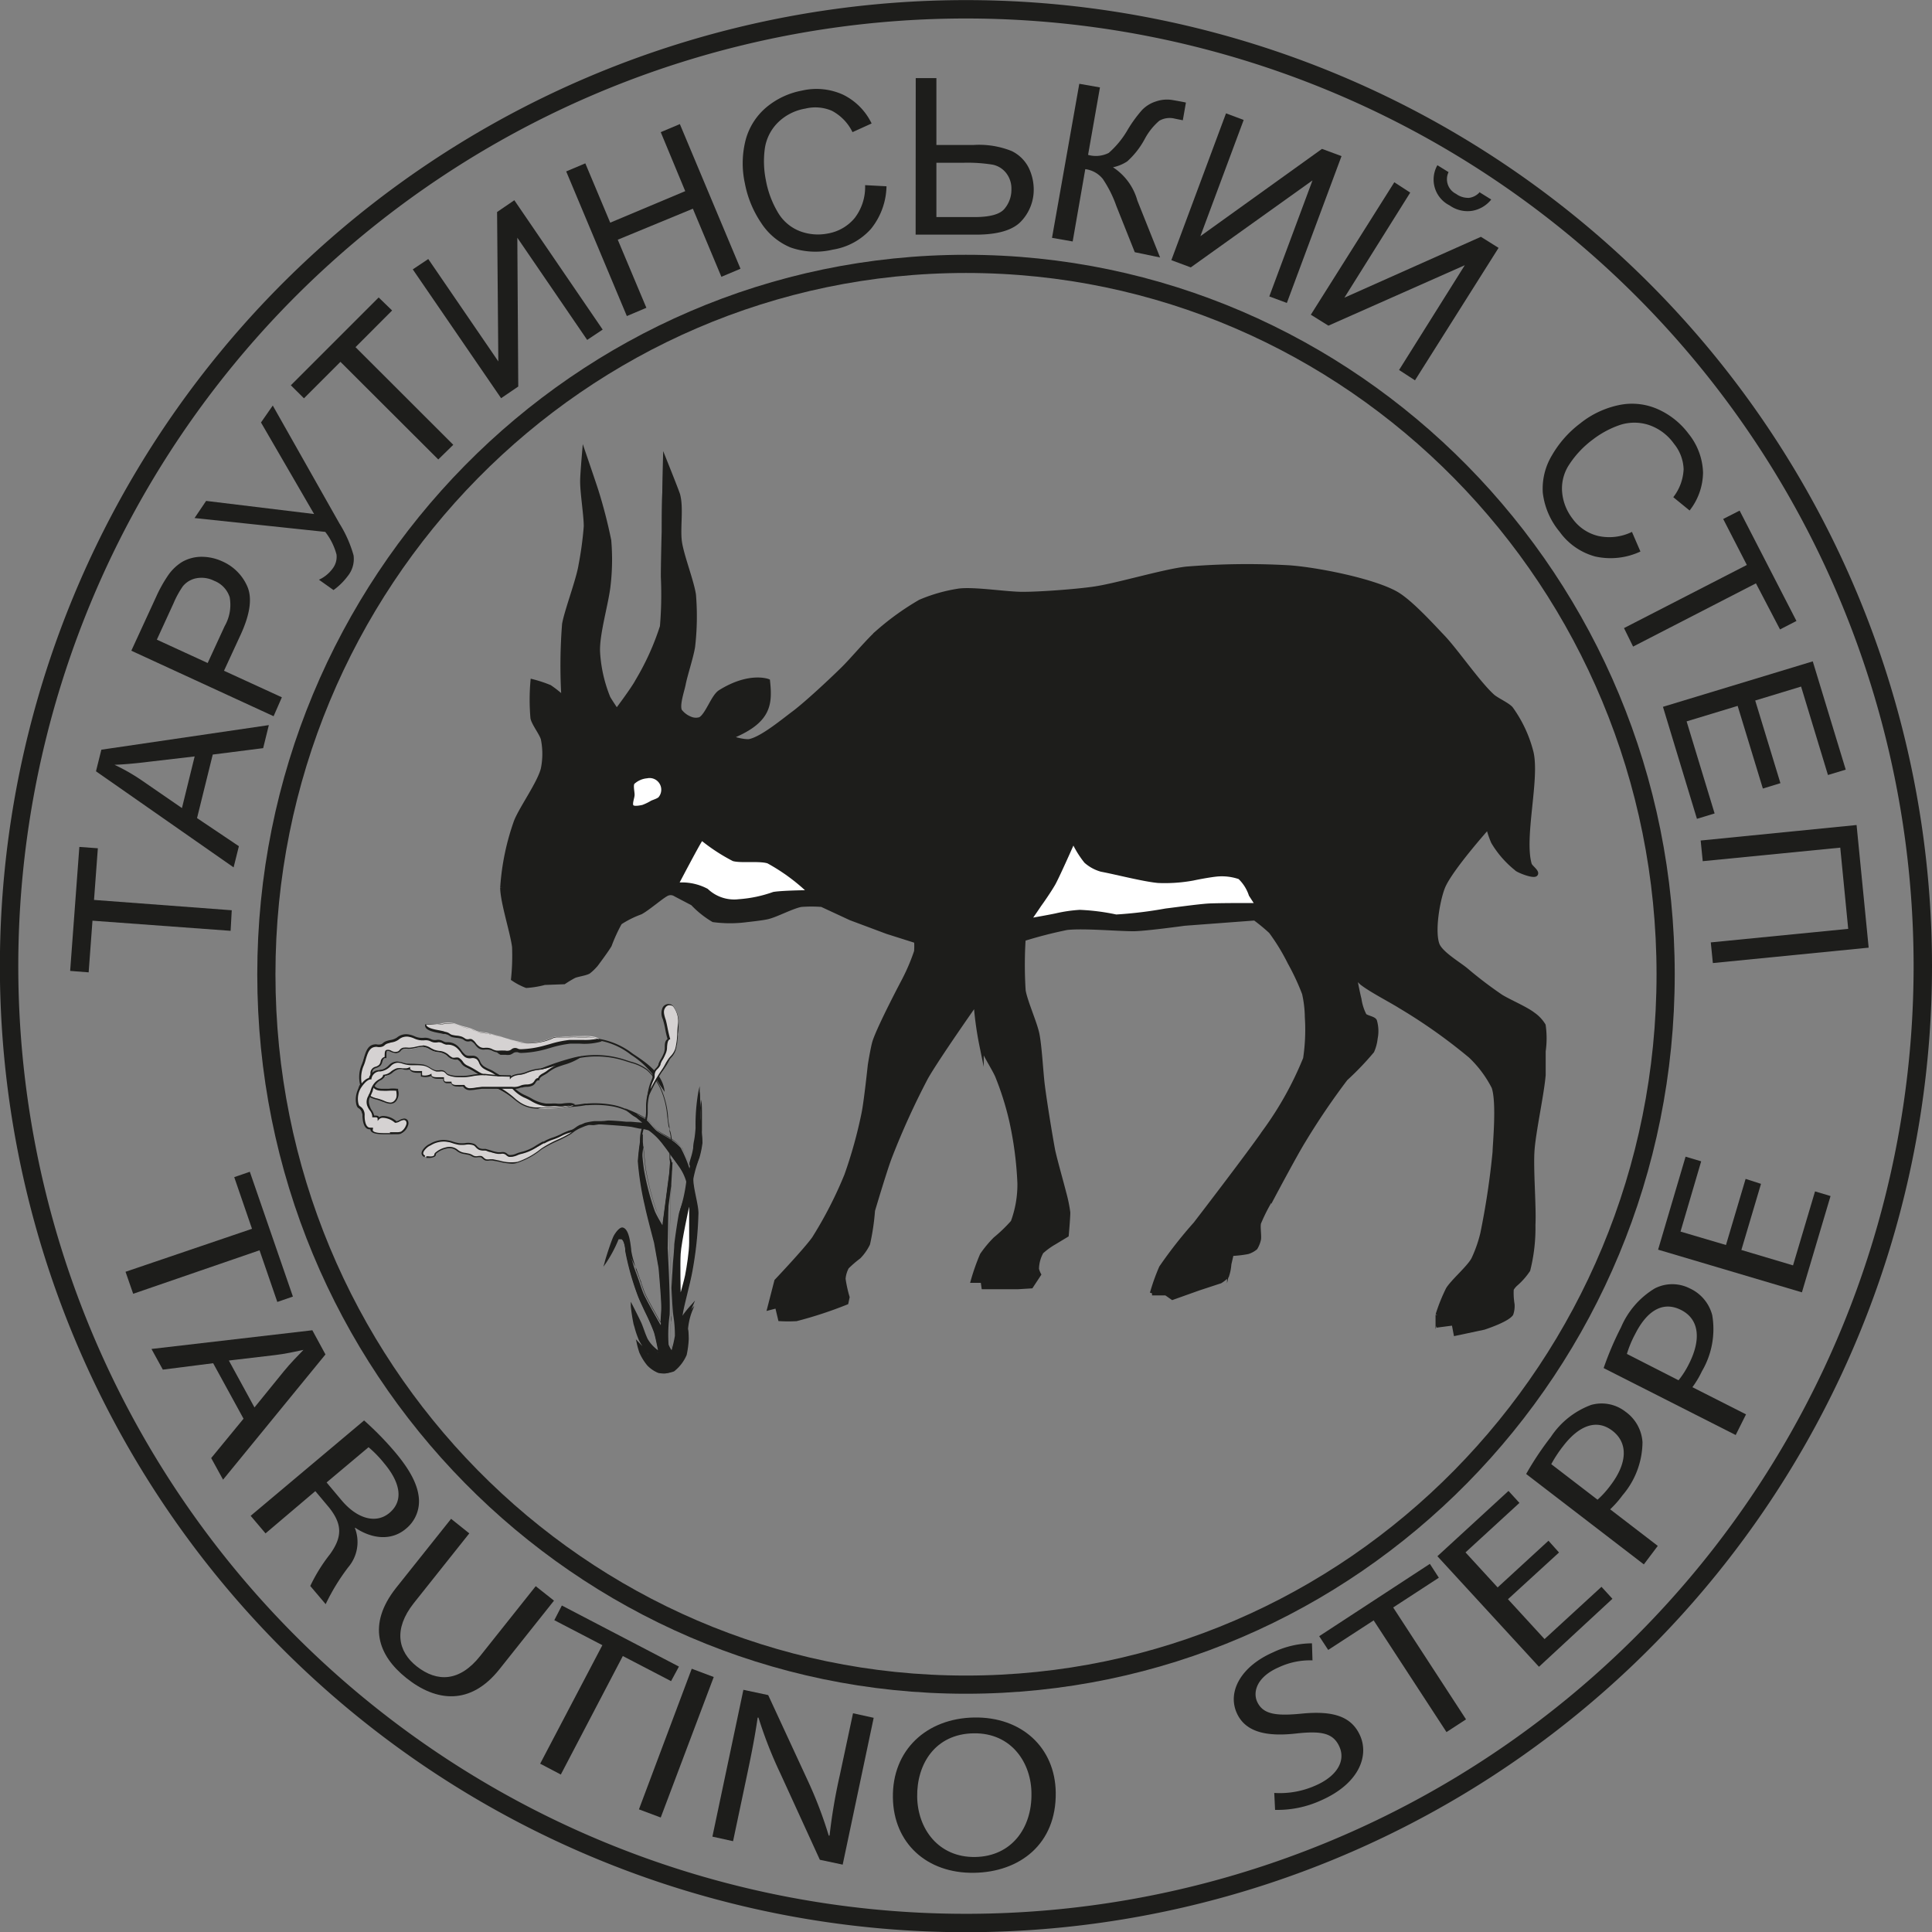 <svg id="Слой_1" data-name="Слой 1" xmlns="http://www.w3.org/2000/svg" viewBox="0 0 186.99 186.99"><rect x="0" y="0" width="186.99" height="186.99" fill="#808080" stroke="none"/><defs><style>.cls-1,.cls-4{fill:#1d1d1b;}.cls-2{fill:#d5d2d2;}.cls-3,.cls-5{fill:#fff;}.cls-4,.cls-5,.cls-6,.cls-7{stroke:#1d1d1b;stroke-miterlimit:10;}.cls-4{stroke-width:0.42px;}.cls-5{stroke-width:0.26px;}.cls-6,.cls-7{fill:none;}.cls-6{stroke-width:1.76px;}.cls-7{stroke-width:1.78px;}</style></defs><title>Logo Tarutino round</title><path class="cls-1" d="M85.74,161.51a9.42,9.42,0,0,0,.27,1,4.77,4.77,0,0,0,.75,1.22,2.92,2.92,0,0,0,1,.7,2.73,2.73,0,0,0,1.53-.11,4,4,0,0,0,1.22-1.59,9.26,9.26,0,0,0,.2-1.52s0-.77-.07-1a6.69,6.69,0,0,1,.27-1.35c.07-.23.34-.89.34-.89a9.46,9.46,0,0,0-.93,1.24,8.13,8.13,0,0,0-.39,1.72c0,.25-.2.93-.2.93s.29-2.49.44-3.3.68-2.8.86-3.75a35.47,35.47,0,0,0,.62-5.82c0-.84-.53-2.49-.49-3.33a11.5,11.5,0,0,1,.58-2,9.23,9.23,0,0,0,.3-1.46c0-.32-.09-1-.08-1.27s-.08-.83-.09-1.17c0-1.17-.1-2.5-.1-2.5a18.12,18.12,0,0,0-.28,3.5c0,.49-.24,1.8-.23,2s-.27,1.05-.36,1.4l-.12.52a12.05,12.05,0,0,0-.85-2,4.65,4.65,0,0,0-.82-.71c-.35-.26-1.15-.65-1.49-.92s-.79-.91-1.11-1.15a11.53,11.53,0,0,0-1.53-.76l1.47,1.22-1.34-.11c-.55,0-1.66-.15-2.21-.15a11.76,11.76,0,0,0-1.35.22s2.75.14,3.64.28l.74.16a3.71,3.71,0,0,1,.92.19,8,8,0,0,1,1.49,1.58c.21.26.59.82.79,1.09s.47.64.62.86a4.73,4.73,0,0,1,.72,1.48,14.81,14.81,0,0,1-.71,3.07c-.14.75-.37,2.28-.45,3,0,.45-.13,1.8-.13,1.8l-.14,2.41s.09,2.07.19,2.75a12,12,0,0,1,.14,1.89,11.64,11.64,0,0,1-.32,1.39,2.73,2.73,0,0,1-.29-.54,13.84,13.84,0,0,1,.1-2.87c.08-1.62-.19-6.47-.19-6.47l.08-4.62.21-3.69-.8,6.09s-.61-1-.76-1.43a25,25,0,0,1-1-3.81c-.13-.7-.3-2.84-.3-2.84l.05-.72a23.59,23.59,0,0,0-.33,2.58,31.45,31.45,0,0,0,.72,4.5c.18.85.85,3.36.85,3.36l.44,2.48s.26,2.85.26,3.81c0,.44-.09,1.75-.09,1.75s-1.29-2.23-1.64-3c-.16-.35-.39-1.08-.52-1.45s-.28-.76-.37-1-.31-1-.38-1.4c-.11-.64-.18-2.36-.81-2.53-.28-.07-.69.55-.81.8-.28.6-.85,2.49-.85,2.49a12.9,12.9,0,0,0,1.19-2.26c0-.09.33-.08.41,0,.26.18.34.89.39,1.2a26.71,26.71,0,0,0,1.25,4.44c.35.87,1.23,2.53,1.52,3.42.16.48.45,2,.45,2a4.07,4.07,0,0,1-1.17-1.23c-.21-.41-.41-1.11-.61-1.55s-.84-1.68-.84-1.68a16.89,16.89,0,0,0,.28,1.77,14.9,14.9,0,0,0,.49,1.47c.17.37.83,1.35.83,1.35Z" transform="translate(-24.05 -31.59)"/><path class="cls-1" d="M88.38,164.53a3.42,3.42,0,0,1-.62-.06,3.11,3.11,0,0,1-1.06-.72,5.22,5.22,0,0,1-.77-1.25,7.71,7.71,0,0,1-.27-1l-.07-.29.64.68a6.6,6.6,0,0,1-.35-.61,9.06,9.06,0,0,1-.4-1.16,3.4,3.4,0,0,0-.1-.33A17.39,17.39,0,0,1,85.1,158l0-.42.2.38s.64,1.26.83,1.68c.09.21.18.46.27.71s.23.62.34.84a3.54,3.54,0,0,0,1,1.09c-.09-.42-.28-1.39-.4-1.75a20.73,20.73,0,0,0-.88-2c-.25-.54-.49-1.05-.64-1.42a26,26,0,0,1-1.26-4.45v-.12c0-.31-.14-.89-.34-1a.4.4,0,0,0-.16,0,.25.25,0,0,0-.14,0,12.63,12.63,0,0,1-1.2,2.27l-.27.38.13-.45c0-.08.57-1.91.85-2.5.12-.24.57-.93.91-.84.55.15.7,1.28.8,2.1,0,.19.05.36.07.48.07.37.27,1,.38,1.39,0,.14.13.36.2.57s.13.34.17.46.06.18.1.29c.12.37.29.88.41,1.15.28.62,1.17,2.18,1.51,2.77,0-.41.08-1.17.07-1.48,0-.94-.26-3.78-.26-3.81l-.44-2.46s-.67-2.52-.85-3.37l-.05-.23a28.84,28.84,0,0,1-.67-4.28,23.75,23.75,0,0,1,.33-2.59h.16l0,.72s.17,2.14.3,2.83a26.1,26.1,0,0,0,1,3.79,13.18,13.18,0,0,0,.64,1.21l.77-5.85.16,0-.21,3.68-.08,4.62s.27,4.87.19,6.48c0,.2,0,.48-.06.76a8.25,8.25,0,0,0,0,2.08,2.63,2.63,0,0,0,.19.37,8.3,8.3,0,0,0,.27-1.21,12.55,12.55,0,0,0-.14-1.87c-.1-.68-.19-2.67-.19-2.75l.14-2.42s.08-1.36.13-1.8c.08-.78.31-2.33.45-3.06,0-.27.17-.64.28-1a6.27,6.27,0,0,0,.43-2,4.64,4.64,0,0,0-.71-1.45l-.46-.64-.16-.21-.22-.32c-.19-.26-.42-.59-.57-.77l-.2-.25A6.32,6.32,0,0,0,86.83,141a3.78,3.78,0,0,0-.9-.18l-.75-.16c-.87-.13-3.6-.28-3.63-.28l-.61,0,.6-.12a11.58,11.58,0,0,1,1.37-.22c.44,0,1.18.06,1.77.12l.45,0,1.08.09-1.68-1.4.49.2a11.34,11.34,0,0,1,1.55.77,5,5,0,0,1,.59.61,7.42,7.42,0,0,0,.52.55,6.87,6.87,0,0,0,.8.49c.27.15.52.3.69.42a4.44,4.44,0,0,1,.83.73,9.32,9.32,0,0,1,.78,1.74l0-.25.12-.42a6.48,6.48,0,0,0,.24-1c0-.07,0-.29.08-.68s.14-1,.15-1.28a18.28,18.28,0,0,1,.28-3.52l.12-.5,0,.52s.09,1.34.1,2.5c0,.16,0,.38,0,.58a5,5,0,0,1,0,.59,4.18,4.18,0,0,0,0,.56,3.83,3.83,0,0,1,0,.72,9.14,9.14,0,0,1-.3,1.47l-.19.55a6.32,6.32,0,0,0-.39,1.41,9.05,9.05,0,0,0,.25,1.79,10.3,10.3,0,0,1,.24,1.54,37,37,0,0,1-.62,5.84c-.08.44-.24,1.06-.4,1.71s-.37,1.52-.46,2c-.05.24-.1.63-.16,1.06a4.17,4.17,0,0,1,.15-.46,9.75,9.75,0,0,1,1-1.25l.33-.38-.19.46s-.28.66-.35.89a6.82,6.82,0,0,0-.26,1.31c0,.21.07,1,.07,1a9.89,9.89,0,0,1-.2,1.55,4.07,4.07,0,0,1-1.26,1.64A2.19,2.19,0,0,1,88.38,164.53Zm-2.49-2.74a3.87,3.87,0,0,0,.19.64,5.13,5.13,0,0,0,.73,1.2,3,3,0,0,0,1,.68,3.25,3.25,0,0,0,.59.05,1.9,1.9,0,0,0,.88-.15,3.92,3.92,0,0,0,1.18-1.55,9.85,9.85,0,0,0,.2-1.5s0-.75-.07-1a7,7,0,0,1,.27-1.37c0-.1.09-.26.16-.43a5.69,5.69,0,0,0-.6.83,7.77,7.77,0,0,0-.38,1.69c0,.26-.19.92-.2.94l-.16,0s.29-2.5.44-3.31c.09-.51.28-1.29.47-2s.31-1.27.39-1.7a36.51,36.51,0,0,0,.62-5.8,10.09,10.09,0,0,0-.24-1.52,9.31,9.31,0,0,1-.25-1.82,6.35,6.35,0,0,1,.4-1.46c.07-.21.14-.4.18-.55a8.7,8.7,0,0,0,.3-1.43,3.53,3.53,0,0,0,0-.69,4.45,4.45,0,0,1,0-.58c0-.15,0-.35,0-.57s0-.43,0-.6c0-.62,0-1.28-.06-1.77a24.05,24.05,0,0,0-.16,2.77c0,.29-.09.85-.15,1.3,0,.29-.08.59-.08.65a6.35,6.35,0,0,1-.24,1l-.12.42-.12.52-.06.28-.09-.27a13.19,13.19,0,0,0-.85-2,4.49,4.49,0,0,0-.79-.69c-.16-.12-.42-.26-.68-.41a8.14,8.14,0,0,1-.82-.51,4.93,4.93,0,0,1-.54-.56,5.53,5.53,0,0,0-.56-.59,7.1,7.1,0,0,0-1-.52l1.23,1-.25,0-1.34-.11-.45,0c-.55,0-1.32-.12-1.74-.12a4.87,4.87,0,0,0-.71.09c.87.06,2.39.16,3,.26l.74.15a3.94,3.94,0,0,1,1,.2,6,6,0,0,1,1.3,1.35l.21.25c.15.18.37.5.57.78l.22.31.16.22.46.64a5.08,5.08,0,0,1,.74,1.52,6.76,6.76,0,0,1-.43,2.09,10.17,10.17,0,0,0-.28,1c-.14.73-.37,2.27-.45,3-.05.44-.13,1.78-.13,1.8l-.14,2.41s.09,2.06.19,2.73a11.67,11.67,0,0,1,.14,1.91,12.65,12.65,0,0,1-.32,1.41l0,.16-.1-.14a3.56,3.56,0,0,1-.3-.57,8.12,8.12,0,0,1,0-2.13c0-.29,0-.56.06-.76.08-1.6-.19-6.42-.19-6.47l.08-4.63.09-1.55-.56,4.21-.11-.21s-.61-1.06-.76-1.44a25.3,25.3,0,0,1-1-3.82c-.1-.52-.21-1.79-.27-2.45a12.71,12.71,0,0,0-.15,1.45,28.55,28.55,0,0,0,.67,4.24l0,.24c.17.84.84,3.34.85,3.36l.44,2.48s.26,2.88.26,3.83c0,.44-.08,1.7-.09,1.75l0,.26-.13-.22c-.05-.09-1.29-2.24-1.64-3-.13-.27-.3-.79-.43-1.16,0-.11-.07-.21-.1-.29s-.1-.28-.16-.46-.16-.43-.2-.57A13.3,13.3,0,0,1,85,153a4.41,4.41,0,0,1-.07-.49c-.09-.69-.24-1.85-.69-2h0c-.21,0-.57.5-.69.76a19.76,19.76,0,0,0-.67,1.89,15.82,15.82,0,0,0,.87-1.73c0-.1.19-.12.28-.12a.54.54,0,0,1,.25.06c.24.16.33.65.4,1.14l0,.11a25.42,25.42,0,0,0,1.25,4.42c.14.37.38.88.64,1.41a20.81,20.81,0,0,1,.88,2c.16.47.44,1.91.45,2l0,.19-.16-.11a4,4,0,0,1-1.19-1.27c-.12-.23-.23-.55-.35-.86s-.18-.49-.26-.69-.43-.88-.63-1.28a10.11,10.11,0,0,0,.22,1.31c0,.09.06.2.1.33a11.65,11.65,0,0,0,.38,1.14c.17.36.82,1.32.83,1.33l-.13.1Z" transform="translate(-24.05 -31.59)"/><path class="cls-1" d="M88.9,145.31l-.05-.33c0-.84.1-.75,0-1.18,0-.08,0-.08,0-.35s0-.47.08-.66a3.43,3.43,0,0,0,.06-.34,4.11,4.11,0,0,0-.14-1.38c0-.14,0-.28-.08-.42-.06-.34-.1-.68-.14-1a8.12,8.12,0,0,0-.61-2.56,5.51,5.51,0,0,0-1.35-1.91,4.53,4.53,0,0,0-1.54-.72l-.45-.14a9,9,0,0,0-4.88-.26,21.71,21.71,0,0,0-4.66,1.73,9,9,0,0,1-5.13.48,19.07,19.07,0,0,1-2.64-.37,4.36,4.36,0,0,1-2-1c-.12-.14-.34-.09-.52-.13a5.75,5.75,0,0,0-1.85,0,4.47,4.47,0,0,0-1.76.51l-.27.09a3.33,3.33,0,0,0-2,1.38c-.39.68-.1,1.38.24,2.21s.61,1.4,1.48,1.62a3.72,3.72,0,0,0,2.26-.18l.11.12a3.92,3.92,0,0,1-2.41.22,2.26,2.26,0,0,1-1.61-1.62,2.8,2.8,0,0,1-.21-2.45,3.6,3.6,0,0,1,2-1.52h.31a3.57,3.57,0,0,1,1.56-.52,7.77,7.77,0,0,1,2.15,0,2.12,2.12,0,0,1,.51.13,9.64,9.64,0,0,0,2,1,17.92,17.92,0,0,0,2.6.38,8.89,8.89,0,0,0,5-.46,22.74,22.74,0,0,1,4.7-1.75,9.09,9.09,0,0,1,5,.27l.44.14a4.69,4.69,0,0,1,1.6.75,5.8,5.8,0,0,1,1.39,2,8.31,8.31,0,0,1,.62,2.6c0,.32.08.66.14,1,0,.13,0,.27.08.41a4.38,4.38,0,0,1,.14,1.43,3.17,3.17,0,0,1-.06.35,2,2,0,0,0-.08.62l0,.2C89.16,143.9,89.13,145.15,88.9,145.31Z" transform="translate(-24.05 -31.59)"/><path class="cls-1" d="M85.6,139.72c-.3-.08-.74-.55-1-.66a5.52,5.52,0,0,0-1.33-.4,9.63,9.63,0,0,0-2.34-.1l-.19,0a12.8,12.8,0,0,1-4.86-.09,14.46,14.46,0,0,1-3.41-1.87l-.76-.5c-.58-.38-1.15-.8-1.7-1.21a24.5,24.5,0,0,0-2.43-1.63,6.28,6.28,0,0,0-2.38-.88,7.65,7.65,0,0,0-1.64.12c-.29,0-.59.08-.88.1l-.39,0c-.7,0-1.18.8-2,.39s-.83,1.56-.93,2.41-.21,1.17.28,1.65a2.54,2.54,0,0,0,2.21.58l0,.16a2.7,2.7,0,0,1-2.35-.63,1.94,1.94,0,0,1-.46-1.92c.09-.73.44-2.39,1.15-2.39s1.31-.37,2-.41l.39,0c.29,0,.58-.06.88-.1a7.92,7.92,0,0,1,1.68-.12,6.43,6.43,0,0,1,2.44.9,21.86,21.86,0,0,1,2.45,1.65c.54.4,1.11.82,1.69,1.19l.76.51a13.93,13.93,0,0,0,3.37,1.84,12.43,12.43,0,0,0,4.79.09l.19,0a9.78,9.78,0,0,1,2.37.1,5.53,5.53,0,0,1,1.38.41c.27.11,1,.59,1.32.67Z" transform="translate(-24.05 -31.59)"/><path class="cls-1" d="M73.38,143.66a9.44,9.44,0,0,1-2.53-.48l-.72-.2-.8-.22a10.71,10.71,0,0,0-1.74-.41c-.33,0-1.68,0-2,.39a.21.21,0,0,0,0,.24l-.15.07a.36.36,0,0,1,0-.4c.33-.46,1.77-.5,2.1-.46a12.25,12.25,0,0,1,1.77.41c.26.08.52.16.79.22l.72.2c1.25.37,2.67.77,3.89.18.44-.21.87-.44,1.29-.67a14,14,0,0,1,2.48-1.16c.26-.09.46-.3.72-.37.46-.12.55-.35,1-.55.07,0,.41-.16.45-.18a6.52,6.52,0,0,1,.92-.17c.15,0,.66,0,.82,0s.66.2.84.13l-.46.05a2.41,2.41,0,0,1-.67.12l-.46.07c-.26.06-.55-.06-.78.06-.07,0-.43.15-.51.19a3.28,3.28,0,0,0-1,.61c-.21.17-.53.13-.78.22a15.27,15.27,0,0,0-2.46,1.15c-.41.23-.84.46-1.29.68A3.3,3.3,0,0,1,73.38,143.66Z" transform="translate(-24.05 -31.59)"/><path class="cls-1" d="M87.88,136.54a8.44,8.44,0,0,0-2.63-2.78l-.13-.08a6.85,6.85,0,0,0-4.45-1.48,18.73,18.73,0,0,0-2,.29l-.47.08a10.72,10.72,0,0,1-1.59.11c-.32,0-.64,0-1,0a12.42,12.42,0,0,1-4.83-.61c-.52-.17-1.06-.31-1.59-.46l-.7-.19-.27-.08a9.8,9.8,0,0,0-1-.23l-.32,0a1.85,1.85,0,0,1-.8-.16l.1-.12a2.49,2.49,0,0,0,.71.12l.34,0a9.36,9.36,0,0,1,1,.24l.27.08.71.19c.52.14,1.06.29,1.59.46a12.32,12.32,0,0,0,4.77.6c.32,0,.65,0,1,0a10.27,10.27,0,0,0,1.57-.11l.47-.08a19.11,19.11,0,0,1,2.07-.29,7.23,7.23,0,0,1,4.55,1.5l.13.09c1.32.87,2.84,1.93,3,3.64Z" transform="translate(-24.05 -31.59)"/><path class="cls-1" d="M86,142.17a3.42,3.42,0,0,1,.29-1.67l.15-.38a3.61,3.61,0,0,0,.14-1.1c0-.16,0-.32,0-.48a5.2,5.2,0,0,1,.68-2.38,8.06,8.06,0,0,1,.63-.87,6.41,6.41,0,0,0,.77-1.15,5.66,5.66,0,0,0,.57-2.37,3.44,3.44,0,0,0-.26-.89c-.2-.51-.4-1-.24-1.36l.14.07c-.13.27.06.76.25,1.23a3.47,3.47,0,0,1,.27,1,5.63,5.63,0,0,1-.59,2.44,6.44,6.44,0,0,1-.78,1.17,8.5,8.5,0,0,0-.62.86,5.19,5.19,0,0,0-.66,2.32c0,.15,0,.31,0,.47a3.65,3.65,0,0,1-.15,1.14,3.2,3.2,0,0,1-.16.39,4,4,0,0,0-.25,1.71Z" transform="translate(-24.05 -31.59)"/><path class="cls-2" d="M65.26,143.57a2.44,2.44,0,0,0,.61,0c.37-.14.15-.2.33-.39a2.4,2.4,0,0,1,1-.47,1.16,1.16,0,0,1,1.11.23c.44.33.63.25,1.14.38.2.05.31.17.52.23s.45,0,.66,0,.25.25.44.31a4.94,4.94,0,0,0,.67,0,6.55,6.55,0,0,0,2.41.25,7.34,7.34,0,0,0,2.31-1.29c.71-.54,3.64-1.61,2.9-1.71-.43,0-1.33.59-1.79.71a6.11,6.11,0,0,0-.94.42,7.48,7.48,0,0,1-2.13,1c-.33.07-.83.35-1.16.29-.14,0-.31-.23-.47-.28s-.41,0-.62,0c-.37,0-.81-.23-1.2-.32a2.61,2.61,0,0,1-.61-.11c-.21-.09-.34-.33-.51-.41-.44-.22-1,0-1.47-.06a7.47,7.47,0,0,0-1.51-.31,2.81,2.81,0,0,0-1.35.41c-.31.15-1,.84-.43,1.1" transform="translate(-24.05 -31.59)"/><path class="cls-1" d="M73.64,144.22a6.38,6.38,0,0,1-1.29-.19l-.64-.12h-.27a.94.94,0,0,1-.41,0,.81.81,0,0,1-.3-.21l-.13-.1a1,1,0,0,0-.3,0,1.09,1.09,0,0,1-.36,0,1,1,0,0,1-.28-.13,1,1,0,0,0-.24-.1l-.39-.08a1.47,1.47,0,0,1-.78-.32,1.08,1.08,0,0,0-1-.21,2.2,2.2,0,0,0-.95.45.19.19,0,0,0-.07.13c0,.12-.06.19-.29.27a1.27,1.27,0,0,1-.44.05h-.19v-.16h.2a1.2,1.2,0,0,0,.39,0c.17-.06.18-.09.18-.14a.32.32,0,0,1,.12-.22,2.26,2.26,0,0,1,1-.5,1.25,1.25,0,0,1,1.16.24,1.31,1.31,0,0,0,.72.29l.4.08a1.47,1.47,0,0,1,.28.12.74.74,0,0,0,.24.11.76.76,0,0,0,.3,0,1.09,1.09,0,0,1,.36,0,.7.7,0,0,1,.19.14.74.74,0,0,0,.25.17,1,1,0,0,0,.35,0h.31l.64.13a4,4,0,0,0,1.74.12,7.38,7.38,0,0,0,2.29-1.28A10.77,10.77,0,0,1,78,141.9a9.45,9.45,0,0,0,1.39-.73h0a4.2,4.2,0,0,0-1,.37,5.24,5.24,0,0,1-.8.34,4.39,4.39,0,0,0-.84.37l-.09,0c-.22.11-.43.24-.62.35a4.59,4.59,0,0,1-1.52.67,2,2,0,0,0-.39.13,1.76,1.76,0,0,1-.8.16.72.72,0,0,1-.27-.15.55.55,0,0,0-.53-.14h-.29a5.54,5.54,0,0,1-.73-.18c-.16,0-.32-.11-.47-.14a1.75,1.75,0,0,0-.24,0,1.23,1.23,0,0,1-.4-.08,1.26,1.26,0,0,1-.31-.25.73.73,0,0,0-.19-.17,1.53,1.53,0,0,0-.83-.06,3.22,3.22,0,0,1-.62,0,4.22,4.22,0,0,1-.59-.15,2.38,2.38,0,0,0-2.1.19l-.12.06c-.22.1-.63.48-.63.73a.26.26,0,0,0,.19.21l-.06.15a.42.42,0,0,1-.29-.36c0-.35.47-.76.72-.88l.12-.06a2.64,2.64,0,0,1,1.26-.36H67a2.88,2.88,0,0,1,.9.17,4.16,4.16,0,0,0,.56.14,2.81,2.81,0,0,0,.58,0,1.69,1.69,0,0,1,.92.08.88.88,0,0,1,.24.2.86.86,0,0,0,.26.21,1,1,0,0,0,.35.07,2.13,2.13,0,0,1,.25,0l.49.14a4,4,0,0,0,.7.18h.26a.93.93,0,0,1,.37,0,.76.76,0,0,1,.26.15.58.58,0,0,0,.21.12,1.5,1.5,0,0,0,.72-.16,3.84,3.84,0,0,1,.41-.13,4.32,4.32,0,0,0,1.46-.64c.2-.12.41-.25.64-.37l.09,0a4.22,4.22,0,0,1,.87-.39,5.89,5.89,0,0,0,.78-.32,3.82,3.82,0,0,1,1-.39c.06,0,.19,0,.2.13s-.29.35-1.49.91a12.85,12.85,0,0,0-1.55.81,7.27,7.27,0,0,1-2.34,1.3A1.77,1.77,0,0,1,73.64,144.22Z" transform="translate(-24.05 -31.59)"/><path class="cls-2" d="M62.5,137.08c.06.43.12.76-.17,1.07s-.75.21-1.17,0c-.72-.31-1.63-.37-2-1.12a3,3,0,0,1,0-2.3c.31-.64.33-1.83,1.18-1.93.2,0,.36.09.57.07s.3-.2.54-.3a4.93,4.93,0,0,0,1.14-.38,1.25,1.25,0,0,1,1.12-.29c.42.08.69.32,1.14.33.2,0,.41-.06.61,0s.38.16.63.2.42-.07.61,0,.36.18.58.22a1.63,1.63,0,0,1,1.14.43c.27.24.44.62.72.81s.83-.06,1.15.23.25.63.63.88.71.32,1,.54.66.39,1,.65c.7.55,1.07,1.23,1.89,1.56a6.62,6.62,0,0,0,2.17.86c.34,0,.69,0,1,0s1.17-.21,1.57,0a10.72,10.72,0,0,1-3.14.27,3.26,3.26,0,0,1-2.12-.53,11,11,0,0,0-2-1.34,2,2,0,0,1-.94-.75,2.38,2.38,0,0,0-1-.68,10.09,10.09,0,0,0-1.15-.64c-.43-.18-.5-.61-.87-.77-.16-.07-.4,0-.57-.08a4.07,4.07,0,0,1-.61-.44c-.39-.24-.78-.16-1.19-.33s-.63-.41-1-.4-.82.19-1.26.2a2.51,2.51,0,0,0-.61,0c-.3.09-.25.22-.48.35-.43.24-.88-.27-1.14-.13s-.11.54-.11.66c-.45,0-.33.52-.56.75s-.77.16-.82.73a6.71,6.71,0,0,0,.18,1.06C60.3,137.48,61.76,136.92,62.5,137.08Z" transform="translate(-24.05 -31.59)"/><path class="cls-1" d="M76.11,138.9a3.24,3.24,0,0,1-1.85-.56l-.33-.25A8.29,8.29,0,0,0,72.28,137a2.15,2.15,0,0,1-1-.78,1.68,1.68,0,0,0-.67-.52l-.28-.14-.36-.22a7.29,7.29,0,0,0-.78-.42,1.23,1.23,0,0,1-.51-.43,1,1,0,0,0-.37-.34c-.13,0-.38,0-.56-.07a1.6,1.6,0,0,1-.38-.26,2,2,0,0,0-.24-.19,1.69,1.69,0,0,0-.65-.2,2.22,2.22,0,0,1-.53-.12l-.32-.16a1.39,1.39,0,0,0-.67-.24,3.19,3.19,0,0,0-.63.1,4.55,4.55,0,0,1-.66.1H63.6a1.75,1.75,0,0,0-.47,0,.48.48,0,0,0-.27.16.62.62,0,0,1-.49.26,1.32,1.32,0,0,1-.49-.13c-.15-.06-.29-.12-.36-.08s-.07.11-.07.55V134h-.08c-.21,0-.25.14-.32.36a.91.91,0,0,1-.18.37,1.06,1.06,0,0,1-.4.22c-.21.08-.37.14-.4.46a2.42,2.42,0,0,0,.1.63,3.28,3.28,0,0,1,.08.41c0,.37.3.52.86.52l.54,0a3.52,3.52,0,0,1,.87,0h.06v.13a1.2,1.2,0,0,1-.2,1.07.71.71,0,0,1-.54.25,1.74,1.74,0,0,1-.68-.19l-.05,0a5.71,5.71,0,0,0-.58-.21,2.24,2.24,0,0,1-1.48-1,3.09,3.09,0,0,1,0-2.37,4.77,4.77,0,0,0,.21-.61c.17-.6.37-1.28,1-1.36a.73.73,0,0,1,.3,0,.8.8,0,0,0,.27,0,.46.46,0,0,0,.29-.14.91.91,0,0,1,.23-.15,2.17,2.17,0,0,1,.49-.14,1.58,1.58,0,0,0,.63-.24,1.38,1.38,0,0,1,1.18-.29,2,2,0,0,1,.51.16,1.77,1.77,0,0,0,.62.16h0l.24,0a1.37,1.37,0,0,1,.35,0,1.48,1.48,0,0,1,.37.11,1,1,0,0,0,.26.09.94.94,0,0,0,.29,0,.92.92,0,0,1,.33,0,1.33,1.33,0,0,1,.3.11.9.9,0,0,0,.27.11l.21,0a1.44,1.44,0,0,1,1,.42,2.47,2.47,0,0,1,.32.39,2,2,0,0,0,.39.42.64.64,0,0,0,.35.08h.3a.7.7,0,0,1,.5.16,1.1,1.1,0,0,1,.26.4,1.09,1.09,0,0,0,.37.47,3.8,3.8,0,0,0,.49.26,2.89,2.89,0,0,1,.55.29l.36.22a6.15,6.15,0,0,1,.62.42,6.9,6.9,0,0,1,.67.64,3.66,3.66,0,0,0,1.2.92,7.83,7.83,0,0,1,.71.35,3.52,3.52,0,0,0,1.43.5h.46a3.47,3.47,0,0,1,.57,0,2,2,0,0,0,.51,0,5.05,5.05,0,0,1,.67-.06,1.11,1.11,0,0,1,.41.06l.21.09-.22.06a6.26,6.26,0,0,1-1.86.28h-.54a4.52,4.52,0,0,0-.75,0ZM65,132.77a1.5,1.5,0,0,1,.75.26l.3.15a2.27,2.27,0,0,0,.5.12,1.5,1.5,0,0,1,.7.22,1.21,1.21,0,0,1,.26.2,1.7,1.7,0,0,0,.34.23.72.72,0,0,0,.26,0,1,1,0,0,1,.31,0,1.24,1.24,0,0,1,.43.39,1,1,0,0,0,.44.38,7.53,7.53,0,0,1,.8.43l.36.22.27.14a2,2,0,0,1,.73.56,1.84,1.84,0,0,0,.9.73A8.4,8.4,0,0,1,74,138l.34.25a3,3,0,0,0,1.75.53h.31a4.9,4.9,0,0,1,.78,0h.53a6.09,6.09,0,0,0,1.45-.17,4.76,4.76,0,0,0-.64.06,2.37,2.37,0,0,1-.55,0,3.14,3.14,0,0,0-.54,0,3.85,3.85,0,0,1-.48,0,3.61,3.61,0,0,1-1.5-.52,5.54,5.54,0,0,0-.69-.34,3.64,3.64,0,0,1-1.25-1,6.59,6.59,0,0,0-.66-.62,4.56,4.56,0,0,0-.6-.41l-.37-.23a3.74,3.74,0,0,0-.52-.28,3.2,3.2,0,0,1-.52-.27,1.14,1.14,0,0,1-.42-.53,1,1,0,0,0-.22-.35.71.71,0,0,0-.55-.11.9.9,0,0,1-.59-.11,1.69,1.69,0,0,1-.42-.46,2.77,2.77,0,0,0-.31-.36,1.29,1.29,0,0,0-.89-.38l-.21,0a1.66,1.66,0,0,1-.32-.12.7.7,0,0,0-.26-.1.68.68,0,0,0-.28,0,1.28,1.28,0,0,1-.34,0,1.17,1.17,0,0,1-.3-.1.93.93,0,0,0-.32-.1,1.1,1.1,0,0,0-.31,0l-.26,0h0a1.94,1.94,0,0,1-.68-.17,2.08,2.08,0,0,0-.48-.16,1.19,1.19,0,0,0-1.06.27,1.52,1.52,0,0,1-.68.26,3.48,3.48,0,0,0-.47.14.63.63,0,0,0-.18.12.64.64,0,0,1-.38.18.88.88,0,0,1-.33,0,.66.66,0,0,0-.24,0c-.56.07-.73.67-.9,1.25a4.19,4.19,0,0,1-.22.63,3,3,0,0,0,0,2.23,2.11,2.11,0,0,0,1.37.88,5.46,5.46,0,0,1,.61.21l0,0a1.79,1.79,0,0,0,.62.18.53.53,0,0,0,.42-.2c.25-.27.21-.55.16-.94v0a5.07,5.07,0,0,0-.77,0,5.07,5.07,0,0,1-.55,0c-.43,0-.94-.07-1-.66a3,3,0,0,0-.08-.39,2.8,2.8,0,0,1-.1-.68.65.65,0,0,1,.51-.6.83.83,0,0,0,.34-.19.76.76,0,0,0,.14-.3.54.54,0,0,1,.39-.46c0-.35,0-.59.15-.66a.62.62,0,0,1,.5.07.74.74,0,0,0,.64.06.45.45,0,0,0,.16-.14.62.62,0,0,1,.34-.22,2.2,2.2,0,0,1,.52,0h.11a4.35,4.35,0,0,0,.63-.1,4.35,4.35,0,0,1,.63-.1Z" transform="translate(-24.05 -31.59)"/><path class="cls-2" d="M62.33,140.19c-.3-.32-1.33-.73-1.67-.3,0-.26-.29-.27-.51-.21,0-.36-.41-.71-.5-1.08-.13-.56.08-.73.24-1.14a2.61,2.61,0,0,1,.52-1c.26-.28.68-.33.79-.7.58,0,.78-.47,1.27-.63s.77.11,1.22-.11c.08.43.79.34,1.14.33,0,.11.07.27,0,.39a1.38,1.38,0,0,0,.94-.1c.12.44.85.28,1.2.27-.06.56.33.41.74.41.11.46.79.28,1.15.28.3.61,1.19.23,1.76.22s1.29,0,2,.07c.32,0,.65,0,1,0a1.81,1.81,0,0,0,1-.16c.31-.11.73,0,1-.19s.28-.52.62-.51c0-.33.54-.48.77-.66a4.72,4.72,0,0,1,.8-.51A17.1,17.1,0,0,0,80,134c-1,.22-2.6.94-3.66,1.12a5.4,5.4,0,0,0-1.46.37c-.4.19-1.23.14-1.49.48l0-.18a19.67,19.67,0,0,1-2.45-.14c-.83-.09-1.61.24-2.4.18a3.39,3.39,0,0,1-1.13-.19c-.18-.09-.25-.29-.49-.36s-.44,0-.67-.07c-.4-.1-.74-.45-1.16-.55a5.61,5.61,0,0,0-1.23-.05c-.88,0-1.34-.6-2.09.11a1.79,1.79,0,0,1-1.09.53,1,1,0,0,0-.82.75c-.44,0-.89.64-1,.94a2.16,2.16,0,0,0-.2,1.51c.1.37.16.21.39.47a1,1,0,0,1,.2.72c0,.44.11,1.35.78,1.16-.16.64,1.44.48,1.84.49a2.74,2.74,0,0,0,1.07,0c.28-.13.72-.75.53-1.09C63.14,139.62,62.49,140.35,62.33,140.19Z" transform="translate(-24.05 -31.59)"/><path class="cls-1" d="M62.47,141.37h0l-.41,0-.23,0h-.62c-.7,0-1.08-.09-1.24-.28a.31.31,0,0,1-.07-.2h-.08c-.6,0-.67-.92-.69-1.27v0a.87.87,0,0,0-.18-.61.58.58,0,0,0-.19-.16c-.09-.06-.15-.11-.22-.35a2.3,2.3,0,0,1,.21-1.57c0-.09.52-.91,1-1a1.06,1.06,0,0,1,.87-.76l.16,0a1.5,1.5,0,0,0,.9-.47,1.12,1.12,0,0,1,.79-.37,2.47,2.47,0,0,1,.58.11,2.79,2.79,0,0,0,.74.13h.5a4,4,0,0,1,.78.06,2.52,2.52,0,0,1,.62.29,1.91,1.91,0,0,0,.54.26,2.77,2.77,0,0,0,.3,0,1.26,1.26,0,0,1,.38,0,.71.71,0,0,1,.33.24.91.91,0,0,0,.16.13,2.73,2.73,0,0,0,1,.17h.16a4.79,4.79,0,0,0,1.12-.09,6.39,6.39,0,0,1,1-.11l.29,0a19,19,0,0,0,2.45.14h.07v.1a2,2,0,0,1,.82-.25,3.21,3.21,0,0,0,.59-.14,4.7,4.7,0,0,1,1.36-.36l.11,0a14.11,14.11,0,0,0,2-.6,13.72,13.72,0,0,1,1.65-.52l.35-.08-.28.22a6,6,0,0,1-1.46.62c-.33.11-.65.22-.85.31a4.36,4.36,0,0,0-.78.51l-.25.15c-.22.12-.47.25-.49.45v.08h-.08c-.14,0-.2.08-.29.21a.71.71,0,0,1-.28.29,1.31,1.31,0,0,1-.59.13,1.38,1.38,0,0,0-.43.07l-.13,0a1.64,1.64,0,0,1-.86.12l-.76,0h-.21l-.69,0c-.42,0-.85,0-1.26,0l-.48.06a4.22,4.22,0,0,1-.61.07.77.77,0,0,1-.72-.35h-.18a2,2,0,0,1-.35,0c-.13,0-.51,0-.62-.32h-.36a.41.41,0,0,1-.32-.11.42.42,0,0,1-.1-.32H66.8l-.37,0c-.13,0-.51,0-.65-.27a1.51,1.51,0,0,1-.92.06h-.07v-.08a1.15,1.15,0,0,0,0-.16l0-.13h0l-.32,0c-.16,0-.63,0-.77-.32a1.38,1.38,0,0,1-.61,0,1.34,1.34,0,0,0-.53,0,1.57,1.57,0,0,0-.49.28,1.31,1.31,0,0,1-.75.34,1,1,0,0,1-.46.44,1.15,1.15,0,0,0-.33.25,1.66,1.66,0,0,0-.4.71c0,.09-.06.18-.1.28s-.08.19-.12.27a1,1,0,0,0-.12.82A2.07,2.07,0,0,0,60,139a1.35,1.35,0,0,1,.26.56c.24,0,.4,0,.48.16a.71.71,0,0,1,.43-.12,2,2,0,0,1,1.26.52,2.54,2.54,0,0,0,.25-.1,1.15,1.15,0,0,1,.5-.17.4.4,0,0,1,.36.22.64.64,0,0,1,0,.46,1.37,1.37,0,0,1-.58.74A1,1,0,0,1,62.47,141.37Zm-.7-.2h.06l.24,0,.4,0a1,1,0,0,0,.4-.06,1.26,1.26,0,0,0,.49-.65.42.42,0,0,0,0-.33.24.24,0,0,0-.22-.14,1.06,1.06,0,0,0-.43.15.81.81,0,0,1-.32.11.17.17,0,0,1-.12,0,1.86,1.86,0,0,0-1.14-.47.5.5,0,0,0-.41.16l-.12.14,0-.18c0-.08,0-.17-.22-.17l-.19,0-.11,0v-.11a1,1,0,0,0-.24-.56,1.79,1.79,0,0,1-.26-.49,1.13,1.13,0,0,1,.13-.93c0-.08.08-.16.12-.26l.1-.27a1.77,1.77,0,0,1,.43-.77,1.64,1.64,0,0,1,.37-.28c.19-.11.35-.2.4-.4l0-.05h.06a1.23,1.23,0,0,0,.71-.32,2,2,0,0,1,.54-.3,1.48,1.48,0,0,1,.59,0h.23a.81.81,0,0,0,.38-.08l.1-.05,0,.1c0,.2.24.29.64.29l.31,0h.21l0,.1a1.15,1.15,0,0,0,0,.16.4.4,0,0,1,0,.15,1.3,1.3,0,0,0,.82-.1l.09-.06,0,.11c0,.17.21.24.53.24l.36,0h.32v.09c0,.14,0,.23.05.28a.25.25,0,0,0,.2.06h.48v.06c0,.18.19.26.49.26l.34,0H69l0,0a.59.59,0,0,0,.6.31,3.83,3.83,0,0,0,.58-.07l.51-.06c.41,0,.85,0,1.27,0,.23,0,.45,0,.68,0h.21l.77,0a1.52,1.52,0,0,0,.79-.11l.13-.05a1.85,1.85,0,0,1,.48-.07,1.21,1.21,0,0,0,.52-.11.63.63,0,0,0,.23-.23c.08-.13.17-.27.36-.28.07-.25.34-.39.56-.51l.23-.14a4.48,4.48,0,0,1,.81-.52l.14-.06a12.28,12.28,0,0,1-1.46.41h-.11a5,5,0,0,0-1.32.35,2.51,2.51,0,0,1-.63.16,1.38,1.38,0,0,0-.84.3l-.11.15,0-.19s0-.06,0-.09v0a20,20,0,0,1-2.39-.14l-.28,0a6,6,0,0,0-1,.11,5,5,0,0,1-1.16.09h-.16a2.84,2.84,0,0,1-1-.19.78.78,0,0,1-.2-.16.68.68,0,0,0-.27-.2,1.27,1.27,0,0,0-.34,0l-.32,0a2.13,2.13,0,0,1-.59-.28,2,2,0,0,0-.58-.27,3.94,3.94,0,0,0-.74-.06h-.5a3,3,0,0,1-.79-.13,1.73,1.73,0,0,0-.53-.11,1,1,0,0,0-.68.32,1.7,1.7,0,0,1-1,.52l-.16,0A.87.87,0,0,0,60,136l0,.06h-.06c-.38,0-.81.59-1,.9a2.08,2.08,0,0,0-.2,1.45c.06.19.09.21.16.25a1.33,1.33,0,0,1,.22.19,1,1,0,0,1,.22.71v.05c0,.48.12,1.12.53,1.12l.15,0,.13,0,0,.13a.19.19,0,0,0,0,.18c.11.15.49.22,1.11.22h.56Z" transform="translate(-24.05 -31.59)"/><path class="cls-2" d="M68.09,130.65a6.34,6.34,0,0,0,1.1.34,5.48,5.48,0,0,1,1,.38c.33.12.79.11,1.15.21s.75.22,1.12.3a14.5,14.5,0,0,0,2.37.63,6.42,6.42,0,0,0,1.75-.17,4.86,4.86,0,0,0,.76-.26,1.23,1.23,0,0,1,.81-.14c.57,0,1.18-.09,1.73-.07s1.63-.13,2.15.27a12.89,12.89,0,0,1-2.88.18,13.33,13.33,0,0,0-2.36.53,9.17,9.17,0,0,1-2.43.37c-.17,0-.39-.14-.52-.12s-.33.21-.55.25a3.11,3.11,0,0,1-.62-.06c-.17,0-.44.08-.6.07s-.56-.27-.89-.27-.57.08-.88-.15-.4-.52-.64-.63-.32,0-.48,0-.25-.15-.44-.22a7.52,7.52,0,0,0-1-.2c-.09,0-.28-.17-.38-.21s-.29-.09-.46-.14c-.38-.12-1.74-.21-1.69-.78.48-.06,1,0,1.45-.09A2.53,2.53,0,0,1,68.09,130.65Z" transform="translate(-24.05 -31.59)"/><path class="cls-1" d="M72.15,133.44h0a1.36,1.36,0,0,1-.43-.14,1.17,1.17,0,0,0-.45-.13H71a.87.87,0,0,1-.68-.16,1.72,1.72,0,0,1-.29-.31,1.26,1.26,0,0,0-.34-.32.3.3,0,0,0-.21,0,.7.7,0,0,1-.25,0,.66.66,0,0,1-.28-.13.69.69,0,0,0-.17-.1,2,2,0,0,0-.55-.11,4.3,4.3,0,0,1-.45-.08,1.17,1.17,0,0,1-.24-.13l-.15-.09-.26-.08-.19,0a2.93,2.93,0,0,0-.36-.08c-.57-.11-1.44-.27-1.39-.79v-.06h.07a5.12,5.12,0,0,1,.67,0,7.11,7.11,0,0,0,.78,0l.16,0a4.06,4.06,0,0,1,.7-.08,1.48,1.48,0,0,1,.57.1,6,6,0,0,0,1.09.34,3.57,3.57,0,0,1,.74.25l.32.13a2.55,2.55,0,0,0,.6.12,3.2,3.2,0,0,1,.54.09l.15,0c.32.1.65.19,1,.26a9.18,9.18,0,0,1,.9.28,5.29,5.29,0,0,0,1.45.35,6.48,6.48,0,0,0,1.73-.17,5.5,5.5,0,0,0,.75-.25,1.19,1.19,0,0,1,.59-.16h.25c.29,0,.59,0,.88,0a8.14,8.14,0,0,1,.86,0h.84a2.3,2.3,0,0,1,1.35.3l.11.08-.13.05a6,6,0,0,1-2,.18h-.91a10.66,10.66,0,0,0-1.87.39l-.48.14a10,10,0,0,1-2.36.37h-.09a.82.82,0,0,1-.29-.07,1,1,0,0,0-.2,0,.55.55,0,0,0-.27.11,1,1,0,0,1-.29.14,1.44,1.44,0,0,1-.42,0l-.22,0h0l-.27,0A1.65,1.65,0,0,1,72.15,133.44Zm-1-.44h.06a1.16,1.16,0,0,1,.52.15,1.45,1.45,0,0,0,.37.12,1.92,1.92,0,0,0,.3,0l.29,0a1.86,1.86,0,0,1,.26,0,.87.87,0,0,0,.36,0,.61.61,0,0,0,.23-.11.55.55,0,0,1,.62-.08.71.71,0,0,0,.23.06h.09a9.63,9.63,0,0,0,2.32-.37l.47-.13a10.32,10.32,0,0,1,1.9-.4h1.3a6,6,0,0,0,1.4-.11,2.57,2.57,0,0,0-1.11-.18h-.85a8,8,0,0,0-.84,0,8.83,8.83,0,0,1-.89,0h-.08a1.19,1.19,0,0,0-.7.14,5.35,5.35,0,0,1-.77.27,6.66,6.66,0,0,1-1.52.18h-.25a5.14,5.14,0,0,1-1.5-.36,7.24,7.24,0,0,0-.88-.27c-.33-.07-.66-.17-1-.26l-.14,0a2.82,2.82,0,0,0-.52-.09,3.15,3.15,0,0,1-.64-.13l-.33-.13a3,3,0,0,0-.7-.24,6.07,6.07,0,0,1-1.12-.35,1.36,1.36,0,0,0-.51-.09,4.06,4.06,0,0,0-.68.08l-.16,0a5.49,5.49,0,0,1-.8.06l-.58,0c.06.33.8.47,1.26.55l.38.08.18.06a1.29,1.29,0,0,1,.28.08,1,1,0,0,1,.18.11,1.2,1.2,0,0,0,.19.1,3.58,3.58,0,0,0,.43.08,2,2,0,0,1,.59.12l.2.11a.55.55,0,0,0,.23.12.64.64,0,0,0,.19,0,.5.5,0,0,1,.3,0,1.25,1.25,0,0,1,.39.37,1.45,1.45,0,0,0,.27.28A.75.75,0,0,0,71,133Z" transform="translate(-24.05 -31.59)"/><path class="cls-2" d="M88.43,130.39c.16.58.23,1.19.41,1.77-.37.22-.21.94-.36,1.3a4.66,4.66,0,0,1-.32.68,2.69,2.69,0,0,0-.26.54c-.12.3-.3.35-.46.61a2.38,2.38,0,0,0-.16.61,6.26,6.26,0,0,0-.47,1.64,22.14,22.14,0,0,1,1.39-2.41c.23-.31.38-.71.63-1a2.53,2.53,0,0,0,.64-1,15.22,15.22,0,0,0,.25-2.37,2.39,2.39,0,0,0-.49-1.8.55.55,0,0,0-.87.13C88.09,129.49,88.32,130,88.43,130.39Z" transform="translate(-24.05 -31.59)"/><path class="cls-1" d="M86.65,138l.08-.48a5,5,0,0,1,.35-1.33,1.75,1.75,0,0,0,.12-.32,1.42,1.42,0,0,0,0-.22,1.14,1.14,0,0,1,.12-.41,1.56,1.56,0,0,1,.22-.26,1.14,1.14,0,0,0,.24-.34l0-.06a2,2,0,0,1,.24-.49,4,4,0,0,0,.3-.63l0,0a1.62,1.62,0,0,0,.07-.48c0-.31,0-.65.27-.82a8,8,0,0,1-.22-.94q-.07-.39-.18-.78l-.06-.21a1.33,1.33,0,0,1,0-1.15.65.65,0,0,1,1-.14,2.46,2.46,0,0,1,.52,1.87c0,.28,0,.58-.06.87a6.63,6.63,0,0,1-.2,1.51,2,2,0,0,1-.49.81l-.16.18a4,4,0,0,0-.32.54c-.1.16-.19.34-.3.49A18.06,18.06,0,0,0,87,137.33Zm2.19-9.12a.49.49,0,0,0-.41.26c-.21.29-.1.65,0,1a1.72,1.72,0,0,1,.07.21c.07.26.12.53.17.78s.14.67.24,1l0,.06-.06,0c-.19.12-.21.43-.24.73a1.49,1.49,0,0,1-.09.54v0a5.55,5.55,0,0,1-.31.66,1.8,1.8,0,0,0-.23.46l0,.06a1.26,1.26,0,0,1-.27.39,1.14,1.14,0,0,0-.2.23,1,1,0,0,0-.1.36c0,.07,0,.16,0,.23a1.86,1.86,0,0,1-.13.34A4.2,4.2,0,0,0,87,137a16.2,16.2,0,0,1,1.16-1.95,5.5,5.5,0,0,0,.28-.48,4.73,4.73,0,0,1,.35-.56l.16-.19a1.9,1.9,0,0,0,.46-.74,7,7,0,0,0,.19-1.48,8.69,8.69,0,0,1,.07-.88,2.33,2.33,0,0,0-.48-1.73A.51.51,0,0,0,88.84,128.89Z" transform="translate(-24.05 -31.59)"/><path class="cls-3" d="M90.75,148.38s0,2.61,0,3.48-.24,2.37-.39,3.15c-.08.42-.43,1.66-.43,1.66s-.06-2.8,0-3.73C90,151.79,90.75,148.38,90.75,148.38Z" transform="translate(-24.05 -31.59)"/><path class="cls-4" d="M73.72,126.33a21.56,21.56,0,0,0,.1-3.09c-.17-1.4-1.13-4.3-1.15-5.72A23.66,23.66,0,0,1,74,111.09c.53-1.32,2.25-3.69,2.6-5.07a7.24,7.24,0,0,0,0-2.93c-.16-.54-.88-1.45-1-2a20.31,20.31,0,0,1,0-3.55,12.36,12.36,0,0,1,1.66.55,11.73,11.73,0,0,1,1.34,1.07A51.26,51.26,0,0,1,78.66,92c.23-1.32,1.38-4.3,1.6-5.75a33.55,33.55,0,0,0,.5-3.72c0-1.1-.37-3.33-.35-4.42,0-.52.17-2.52.17-2.52s.89,2.6,1.17,3.46A48,48,0,0,1,83,83.89a21.76,21.76,0,0,1-.08,4.49c-.22,1.78-1.09,4.66-1,6.34a13.78,13.78,0,0,0,1,4.41c.18.33.82,1.27.82,1.27s1.6-2.12,2-2.89a25.27,25.27,0,0,0,2.39-5.28,36.72,36.72,0,0,0,.09-4.81c0-1.1.05-3.29.08-4.39,0-.93,0-2.81.06-3.76,0-.75.06-3,.06-3s1,2.49,1.24,3.18c.36,1.28,0,3.25.18,4.57S91,87.82,91.2,89.15a25.43,25.43,0,0,1-.08,5c-.13.93-.73,2.72-.91,3.64-.12.65-.62,2-.36,2.6a2.37,2.37,0,0,0,1.14.81,1.38,1.38,0,0,0,.83,0c.71-.4,1.24-2.19,1.93-2.63,2.82-1.76,4.62-1.06,4.62-1.06.23,2.2.15,3.84-3.42,5.33-.49.21,1.22.57,1.64.49,1.25-.26,3.31-2,4.33-2.75,1.25-.95,3.55-3.1,4.67-4.2.92-.89,2.55-2.86,3.52-3.69a25.72,25.72,0,0,1,4-2.86,15.41,15.41,0,0,1,3.78-1.07c1.53-.18,4.62.33,6.16.32,1.73,0,5.19-.26,6.9-.51,2.26-.33,6.65-1.67,8.91-1.93a71.56,71.56,0,0,1,9.93-.13c2.64.18,8,1.23,10.3,2.48,1.39.75,3.54,3.13,4.62,4.26,1.29,1.36,3.42,4.48,4.81,5.73.4.35,1.4.79,1.76,1.18a12.38,12.38,0,0,1,2,4.32c.56,2.63-.93,8.17-.19,10.76.07.27.77.72.6.95s-1.37-.21-1.77-.45a9.52,9.52,0,0,1-2.35-2.66,9.08,9.08,0,0,1-.49-1.47s-3.73,4.17-4.39,5.88c-.5,1.29-1,4.24-.52,5.53.34.86,2.06,1.86,2.77,2.45a39.85,39.85,0,0,0,3.39,2.58c.78.48,2.39,1.16,3.11,1.72a3.47,3.47,0,0,1,1,1.06,8.75,8.75,0,0,1,0,2.5c0,.58,0,1.73,0,2.3-.15,1.84-.95,5.45-1.08,7.3s.18,5.41.09,7.21a16.65,16.65,0,0,1-.5,4.37,6.8,6.8,0,0,1-1.18,1.34,2,2,0,0,0-.42.51,6.66,6.66,0,0,0,.08,1.47,2.33,2.33,0,0,1-.12.93c-.43.61-2.64,1.32-2.64,1.32l-2.73.58-.19-1-1.46.19-.09-1a16.92,16.92,0,0,1,1-2.49c.51-.8,2-2.06,2.45-2.88a12.79,12.79,0,0,0,.88-2.5,75,75,0,0,0,1.19-7.91c0-.63.42-4.79-.1-6.27a11.12,11.12,0,0,0-2.24-3,52.62,52.62,0,0,0-6.81-4.82c-.92-.58-2.87-1.58-3.72-2.26a8.81,8.81,0,0,1-.72-.74s.33,1.73.48,2.3a5,5,0,0,0,.5,1.58c.18.22.88.29,1,.54a3.51,3.51,0,0,1,.07,1.68,4.14,4.14,0,0,1-.33,1.24,28,28,0,0,1-2.56,2.67,69.16,69.16,0,0,0-4.07,6c-.8,1.29-2.92,5.28-2.92,5.28a17,17,0,0,0-1.41,2.69c-.09.38.05,1.18,0,1.56a2.68,2.68,0,0,1-.33.84,2.21,2.21,0,0,1-.74.4,10.6,10.6,0,0,1-1.57.18l-.23,1a4.55,4.55,0,0,1-.23,1.15,3.08,3.08,0,0,1-.64.51l-2.1.69-2.52.9-.62-.43-1.36,0a19.5,19.5,0,0,1,.89-2.49,42.44,42.44,0,0,1,3.31-4.22s5.13-6.67,6.74-9a32.89,32.89,0,0,0,3.89-7,18.72,18.72,0,0,0,.17-4,11.12,11.12,0,0,0-.27-2.3,22.8,22.8,0,0,0-1.4-3,19.88,19.88,0,0,0-1.83-3,17.34,17.34,0,0,0-1.55-1.28l-6.8.51s-3.68.51-4.92.53c-1.62,0-4.86-.3-6.47-.12a42.32,42.32,0,0,0-4.2,1.08,39,39,0,0,0,0,5c.19,1.09,1.11,3.12,1.33,4.2.25,1.24.37,3.78.53,5,.2,1.58.71,4.73,1,6.28.22,1,.81,3.07,1.07,4.1a13.79,13.79,0,0,1,.39,1.89c0,.55-.15,2.19-.15,2.19l-1.16.7a7.22,7.22,0,0,0-1.27.92,3.48,3.48,0,0,0-.45,1.67,2.45,2.45,0,0,0,.2.52l-.75,1.14-1.29.08-3.31,0-.09-.62-.94,0a20.72,20.72,0,0,1,.88-2.49,11,11,0,0,1,1.28-1.54,14.7,14.7,0,0,0,1.7-1.64,10.49,10.49,0,0,0,.65-3.75,34.5,34.5,0,0,0-.78-6,28.34,28.34,0,0,0-1.39-4.42c-.34-.76-1.26-2.16-1.51-2.94a31.77,31.77,0,0,1-.56-4.09s-3.75,5.33-4.82,7.22a74.54,74.54,0,0,0-3.49,7.67c-.49,1.27-1.65,5.19-1.65,5.19a22.15,22.15,0,0,1-.48,3.23,4.87,4.87,0,0,1-.87,1.24,11.38,11.38,0,0,0-1.16,1,2.85,2.85,0,0,0-.34,1.14,12.07,12.07,0,0,0,.39,1.78l-.11.52a39.32,39.32,0,0,1-4.84,1.59,13.7,13.7,0,0,1-1.56,0l-.3-1.26-.73.19.67-2.6s2.84-3,3.63-4.11a39.58,39.58,0,0,0,3.14-6.11,44.33,44.33,0,0,0,1.67-6c.24-1.16.61-4.69.61-4.69s.28-1.74.46-2.29c.52-1.55,2.83-5.91,2.83-5.91a19.22,19.22,0,0,0,1.19-2.8,6.62,6.62,0,0,0,0-1l-2.81-.89-3.53-1.32-2.8-1.3a13,13,0,0,0-2,0c-.86.15-2.42,1-3.26,1.19-.49.12-2,.28-2,.28a12.2,12.2,0,0,1-3.24,0,9.14,9.14,0,0,1-2-1.6l-1.66-.87a.85.85,0,0,0-.94,0c-.53.3-1.78,1.38-2.44,1.73a9.62,9.62,0,0,0-2,1,15.86,15.86,0,0,0-1,2.18c-.28.49-1.3,1.85-1.3,1.85a4.64,4.64,0,0,1-.74.72c-.31.17-1,.26-1.37.4a10.86,10.86,0,0,0-1,.6l-1.88.07A9.11,9.11,0,0,1,75,127,6.46,6.46,0,0,1,73.72,126.33Z" transform="translate(-24.05 -31.59)"/><path class="cls-3" d="M127.94,113.43s-1.4,3.16-1.77,3.8-1,1.56-1.37,2.07c-.18.28-.75,1.1-.75,1.1s1.64-.29,2.18-.41a14.08,14.08,0,0,1,2.33-.34,21.08,21.08,0,0,1,3.53.45,40.58,40.58,0,0,0,4.77-.58c1-.12,3.07-.41,4.1-.48.83-.05,3.32-.05,3.32-.05l1.11,0-.46-.71a3.92,3.92,0,0,0-1-1.61,5.05,5.05,0,0,0-2.21-.23c-.54.06-1.61.25-2.15.37a15.28,15.28,0,0,1-3.43.24c-1.4-.12-4.17-.84-5.53-1.09a4,4,0,0,1-1.6-.87A9.54,9.54,0,0,1,127.94,113.43Z" transform="translate(-24.05 -31.59)"/><path class="cls-5" d="M85.26,109.62c.17.17.73.06,1,0a5,5,0,0,0,.87-.42c.2-.09.68-.23.79-.41a1.26,1.26,0,0,0-1.26-2,2.23,2.23,0,0,0-1.32.59c-.15.24,0,.84,0,1.13S85.07,109.41,85.26,109.62Z" transform="translate(-24.05 -31.59)"/><path class="cls-3" d="M92,113c-.43.68-2.17,4-2.17,4a5.3,5.3,0,0,1,2.72.62,3.69,3.69,0,0,0,3,1,12.39,12.39,0,0,0,3.33-.7c.78-.14,3.08-.17,3.08-.17a18.62,18.62,0,0,0-3.63-2.6c-.8-.25-2.56,0-3.35-.22A17.91,17.91,0,0,1,92,113Z" transform="translate(-24.05 -31.59)"/><path class="cls-1" d="M46.37,121.68,33,120.7l-.37,5-1.79-.14.89-12,1.79.13-.37,5,13.33,1Z" transform="translate(-24.05 -31.59)"/><path class="cls-1" d="M46.66,115.54l-13.32-9.3.52-2.09,16.21-2.38L49.52,104l-4.88.62-1.52,6.15,4.05,2.72Zm-5-5.74,1.23-5-4.45.52c-1.35.17-2.46.26-3.31.29a18.84,18.84,0,0,1,2.61,1.49Z" transform="translate(-24.05 -31.59)"/><path class="cls-1" d="M50.53,100.91,36.76,94.57l2.39-5.19a13.37,13.37,0,0,1,1.1-2,4.6,4.6,0,0,1,1.42-1.4,3.79,3.79,0,0,1,1.84-.5,4.78,4.78,0,0,1,2.07.45A4.68,4.68,0,0,1,48,88.38c.47,1.12.25,2.65-.64,4.6l-1.63,3.53,5.6,2.57Zm-6.38-5.15,1.64-3.56a4.16,4.16,0,0,0,.49-2.81,2.54,2.54,0,0,0-1.51-1.59,2.71,2.71,0,0,0-1.68-.25,2.22,2.22,0,0,0-1.34.78,8.94,8.94,0,0,0-.9,1.64L39.23,93.5Z" transform="translate(-24.05 -31.59)"/><path class="cls-1" d="M42.88,81.73,44,80.07l10.45,1.27-5.14-8.86,1.14-1.64L56.9,82.25a11.86,11.86,0,0,1,1.37,3.09,2.62,2.62,0,0,1-.56,2,6.35,6.35,0,0,1-1.38,1.36l-1.41-1a3.41,3.41,0,0,0,1.36-1.13,1.87,1.87,0,0,0,.34-1.31,6.09,6.09,0,0,0-1.09-2.19Z" transform="translate(-24.05 -31.59)"/><path class="cls-1" d="M66.47,76.06,57,66.61l-3.53,3.53-1.27-1.26,8.5-8.5L62,61.64l-3.54,3.55,9.46,9.45Z" transform="translate(-24.05 -31.59)"/><path class="cls-1" d="M64,57.66l1.5-1,6.78,9.91-.12-14.46,1.67-1.14,8.55,12.52-1.5,1L74.12,54.6,74.21,69l-1.66,1.13Z" transform="translate(-24.05 -31.59)"/><path class="cls-1" d="M84.72,62.18l-5.87-14,1.85-.78,2.41,5.74,7.26-3.05L88,44.38l1.85-.78,5.87,14-1.85.78-2.76-6.59-7.27,3,2.77,6.59Z" transform="translate(-24.05 -31.59)"/><path class="cls-1" d="M107.78,49.51l2.07.11a6.76,6.76,0,0,1-1.51,4.13,6.26,6.26,0,0,1-3.68,2,7.28,7.28,0,0,1-4.1-.21,6.26,6.26,0,0,1-2.85-2.39,10.24,10.24,0,0,1-1.57-3.83,9.07,9.07,0,0,1,.09-4.23,6.23,6.23,0,0,1,2-3.12,7.52,7.52,0,0,1,3.43-1.61,6.22,6.22,0,0,1,4,.4,6,6,0,0,1,2.75,2.78l-1.85.84a4.62,4.62,0,0,0-2-2.07A4.07,4.07,0,0,0,102,42.1a4.93,4.93,0,0,0-2.7,1.39A4.44,4.44,0,0,0,98.07,46a9.13,9.13,0,0,0,.1,3,9.37,9.37,0,0,0,1.2,3.2,4.22,4.22,0,0,0,2.14,1.78,4.92,4.92,0,0,0,2.66.21,4.32,4.32,0,0,0,2.61-1.51A4.92,4.92,0,0,0,107.78,49.51Z" transform="translate(-24.05 -31.59)"/><path class="cls-1" d="M112.68,39.15h2v6.47h3.62a8.46,8.46,0,0,1,3.67.59,3.6,3.6,0,0,1,1.64,1.61,4.82,4.82,0,0,1,.49,2.09,4.44,4.44,0,0,1-1.2,3.08c-.81.88-2.3,1.32-4.47,1.31h-5.76Zm2,13.45h3.67c1.49,0,2.46-.26,2.91-.79a2.85,2.85,0,0,0,.68-1.91,2.43,2.43,0,0,0-.49-1.54,2.23,2.23,0,0,0-1.31-.83,15.27,15.27,0,0,0-2.77-.19h-2.69Z" transform="translate(-24.05 -31.59)"/><path class="cls-1" d="M128.51,39.7l2,.35-1.15,6.53a2.76,2.76,0,0,0,2-.19,8.83,8.83,0,0,0,1.85-2.27,12.93,12.93,0,0,1,1.38-1.89,3.23,3.23,0,0,1,1.33-.82,3.28,3.28,0,0,1,1.71-.12c.76.13,1.16.21,1.2.23l-.3,1.71-.4-.08-.39-.08a2,2,0,0,0-1.49.21,6.14,6.14,0,0,0-1.41,1.77,8,8,0,0,1-1.69,2.16,4,4,0,0,1-1.38.57A5.63,5.63,0,0,1,134.13,51l2.2,5.51L133.88,56l-1.79-4.49a11.38,11.38,0,0,0-1.31-2.61,2.61,2.61,0,0,0-1.69-.94l-1.22,7-2-.35Z" transform="translate(-24.05 -31.59)"/><path class="cls-1" d="M142.71,42.56l1.71.64-4.19,11.25L152,46l1.89.7-5.29,14.21-1.7-.63,4.18-11.23L139.3,57.47l-1.88-.7Z" transform="translate(-24.05 -31.59)"/><path class="cls-1" d="M159,49.23l1.54,1-6.37,10.17,13.21-5.89,1.71,1.07L161,68.4l-1.54-1,6.36-10.14-13.2,5.85-1.7-1.06Zm8.3,1,1.08.67A3,3,0,0,1,166.5,52a3,3,0,0,1-2.15-.53,2.8,2.8,0,0,1-1.18-3.89l1.08.67a1.58,1.58,0,0,0,.72,2.1,2,2,0,0,0,1.26.39A1.67,1.67,0,0,0,167.27,50.18Z" transform="translate(-24.05 -31.59)"/><path class="cls-1" d="M182,83.07l.82,1.9a6.83,6.83,0,0,1-4.38.48A6.25,6.25,0,0,1,175,83.06a7.21,7.21,0,0,1-1.63-3.78,6.25,6.25,0,0,1,.88-3.61,10.34,10.34,0,0,1,2.74-3.1,8.89,8.89,0,0,1,3.83-1.79,6.15,6.15,0,0,1,3.7.42,7.53,7.53,0,0,1,2.95,2.36,6.3,6.3,0,0,1,1.41,3.75A6.06,6.06,0,0,1,187.58,81L186,79.71A4.73,4.73,0,0,0,187,77a4.11,4.11,0,0,0-.94-2.47,4.9,4.9,0,0,0-2.43-1.81,4.51,4.51,0,0,0-2.79,0,9.18,9.18,0,0,0-2.6,1.39,9.42,9.42,0,0,0-2.35,2.5,4.18,4.18,0,0,0-.64,2.7,4.87,4.87,0,0,0,1,2.48,4.3,4.3,0,0,0,2.51,1.68A5,5,0,0,0,182,83.07Z" transform="translate(-24.05 -31.59)"/><path class="cls-1" d="M181.23,92.38l11.89-6.11-2.29-4.45,1.59-.81,5.5,10.68-1.59.82L194,88.05l-11.89,6.12Z" transform="translate(-24.05 -31.59)"/><path class="cls-1" d="M185,100l14.5-4.4,3.19,10.48-1.72.52-2.6-8.56-4.44,1.35,2.44,8-1.7.52-2.44-8-4.94,1.5,2.71,8.91-1.71.52Z" transform="translate(-24.05 -31.59)"/><path class="cls-1" d="M203.74,111.44l1.17,11.87-15.08,1.49-.2-2,13.3-1.31-.77-7.86-13.31,1.31-.2-2Z" transform="translate(-24.05 -31.59)"/><path class="cls-1" d="M48.44,150.52l-1.72-5,1.51-.52,4.17,12.08-1.51.52-1.72-5-12.23,4.21-.74-2.13Z" transform="translate(-24.05 -31.59)"/><path class="cls-1" d="M44.68,163.53l-4.87.62-1.1-2,15.57-1.81,1.27,2.34L45.64,174.8l-1.15-2.09,3.13-3.81Zm4,4.28,2.85-3.51c.65-.79,1.28-1.43,1.89-2.06l0,0c-.86.18-1.78.39-2.73.5l-4.49.53Z" transform="translate(-24.05 -31.59)"/><path class="cls-1" d="M59.29,169.07a30.47,30.47,0,0,1,3,3.07c1.54,1.83,2.24,3.27,2.31,4.59a3.42,3.42,0,0,1-1.26,2.82c-1.45,1.23-3.35.95-4.9-.09l-.05,0a3.75,3.75,0,0,1-.63,3.81,20.29,20.29,0,0,0-2.19,3.58l-1.49-1.76A16.13,16.13,0,0,1,56,182c1.2-1.68,1.17-2.89-.08-4.48l-1.35-1.61L49.75,180l-1.44-1.7Zm-3.63,6,1.46,1.74c1.54,1.82,3.35,2.27,4.62,1.21,1.44-1.21,1-3-.49-4.78a11.11,11.11,0,0,0-1.53-1.58Z" transform="translate(-24.05 -31.59)"/><path class="cls-1" d="M69.47,180l-5.37,6.75c-2,2.53-1.53,4.68.27,6.11,2,1.58,4.18,1.5,6.16-1l5.37-6.75,1.77,1.4-5.29,6.65c-2.78,3.49-6.09,3.17-9,.84-2.76-2.2-3.8-5.17-1-8.72l5.33-6.69Z" transform="translate(-24.05 -31.59)"/><path class="cls-1" d="M82.35,190.82,77.7,188.4l.73-1.42,11.33,5.91L89,194.3l-4.67-2.43-6,11.47-2-1.05Z" transform="translate(-24.05 -31.59)"/><path class="cls-1" d="M93.13,193.9,88,207.5l-2.11-.79L91,193.1Z" transform="translate(-24.05 -31.59)"/><path class="cls-1" d="M93,209.35l3-14.21,2.4.51,3.86,8.34a40.27,40.27,0,0,1,2,5.26h.08a53.64,53.64,0,0,1,1-5.89l1.27-5.95,2,.44-3,14.21-2.21-.47-3.82-8.35a41.27,41.27,0,0,1-2.12-5.41h-.08c-.26,1.82-.6,3.54-1.1,5.9L95,209.79Z" transform="translate(-24.05 -31.59)"/><path class="cls-1" d="M126.23,205.07c.08,5-3.49,7.71-7.89,7.78-4.58.08-7.81-2.87-7.87-7.27-.08-4.61,3.26-7.68,7.86-7.76S126.17,200.73,126.23,205.07Zm-13.41.43c.05,3.13,2.09,5.88,5.62,5.82s5.49-2.83,5.44-6.13c0-2.91-1.88-5.9-5.6-5.84S112.77,202.33,112.82,205.5Z" transform="translate(-24.05 -31.59)"/><path class="cls-1" d="M147.38,205.12a8.45,8.45,0,0,0,4-.72c2.09-.91,2.9-2.38,2.32-3.72s-1.7-1.58-4.13-1.32c-2.92.34-5-.11-5.83-2-.91-2.08.46-4.51,3.53-5.85a8.86,8.86,0,0,1,3.76-.87l.05,1.65a7.14,7.14,0,0,0-3.26.67c-2.16.94-2.5,2.39-2.11,3.3.55,1.24,1.78,1.43,4.27,1.19,3-.3,4.87.2,5.72,2.15s-.1,4.63-3.83,6.26a10.1,10.1,0,0,1-4.41.9Z" transform="translate(-24.05 -31.59)"/><path class="cls-1" d="M157,188.42l-4.4,2.86-.87-1.33,10.71-7,.87,1.34-4.42,2.88L165.94,198l-1.89,1.23Z" transform="translate(-24.05 -31.59)"/><path class="cls-1" d="M174.94,181.85,170,186.37l3.54,3.86,5.51-5.06,1.06,1.16L173,192.91l-9.83-10.7,6.88-6.32,1.06,1.16-5.22,4.79,3.11,3.39,4.92-4.52Z" transform="translate(-24.05 -31.59)"/><path class="cls-1" d="M171.76,174.25a29.49,29.49,0,0,1,2.38-3.57,8,8,0,0,1,3.9-3.11,3.74,3.74,0,0,1,3.33.65,3.93,3.93,0,0,1,1.65,2.95,8,8,0,0,1-1.94,5.15,9.74,9.74,0,0,1-1.19,1.35l4.61,3.54L183.15,183Zm6.91,2.49a9.22,9.22,0,0,0,1.24-1.37c1.64-2.14,1.75-4.12.19-5.31s-3.27-.45-4.75,1.48a12.44,12.44,0,0,0-1.16,1.76Z" transform="translate(-24.05 -31.59)"/><path class="cls-1" d="M179.26,164a30.21,30.21,0,0,1,1.68-3.94,8.09,8.09,0,0,1,3.27-3.77,3.72,3.72,0,0,1,3.39,0,3.93,3.93,0,0,1,2.17,2.59,8.05,8.05,0,0,1-1,5.43,9.08,9.08,0,0,1-.92,1.54l5.19,2.63-1,2Zm7.25,1.18a8.66,8.66,0,0,0,1-1.57c1.22-2.4,1-4.37-.79-5.25s-3.3.16-4.4,2.33a10.53,10.53,0,0,0-.81,1.94Z" transform="translate(-24.05 -31.59)"/><path class="cls-1" d="M194.49,146.17l-1.9,6.4,5,1.49,2.13-7.16,1.5.45-2.77,9.32-13.92-4.13,2.66-9,1.51.45-2,6.8,4.4,1.3,1.9-6.4Z" transform="translate(-24.05 -31.59)"/><path class="cls-6" d="M185.26,125.89c0,38-30.32,68.75-67.72,68.75s-67.71-30.78-67.71-68.75,30.31-68.76,67.71-68.76S185.26,87.92,185.26,125.89Z" transform="translate(-24.05 -31.59)"/><path class="cls-7" d="M210.15,125.09a92.61,92.61,0,1,1-92.61-92.6A92.61,92.61,0,0,1,210.15,125.09Z" transform="translate(-24.05 -31.59)"/></svg>